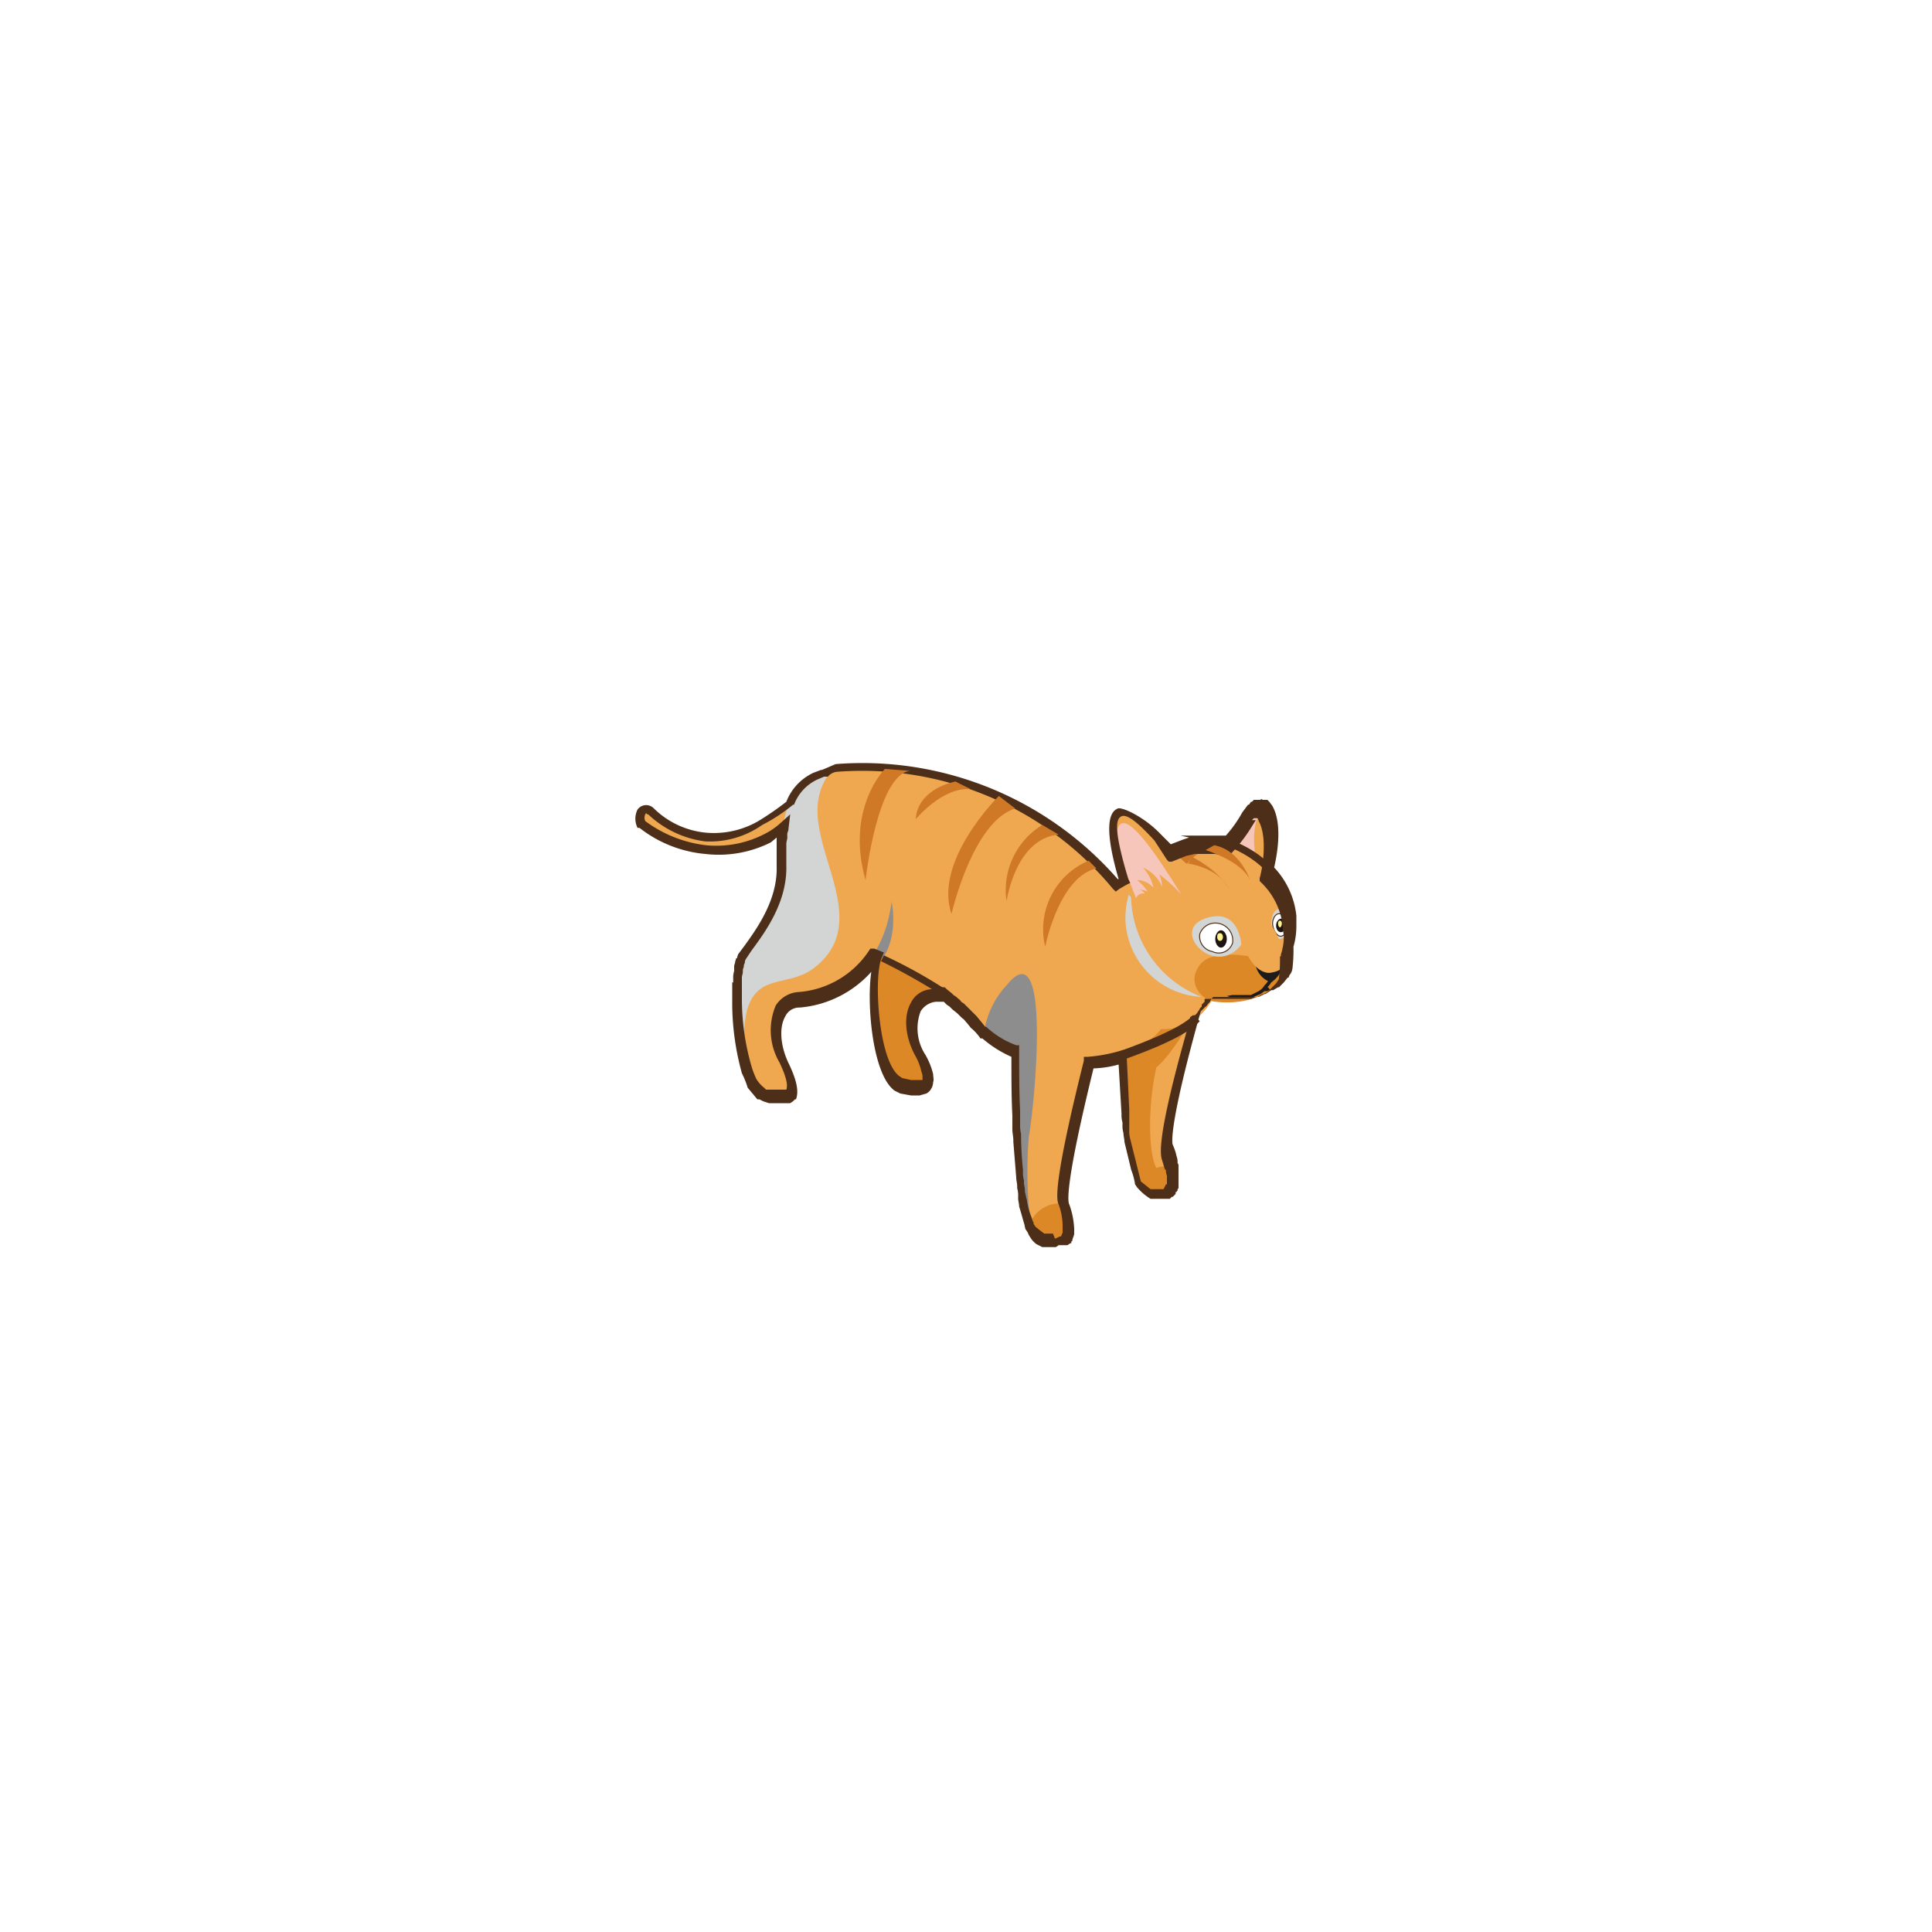 <svg xmlns="http://www.w3.org/2000/svg" xmlns:xlink="http://www.w3.org/1999/xlink" viewBox="0 0 200 200"><defs><style>.cls-1{mask:url(#mask);filter:url(#luminosity-noclip-6);}.cls-2{mix-blend-mode:multiply;fill:url(#linear-gradient);}.cls-3{fill:#efa750;}.cls-4{fill:#f7c6ba;}.cls-5{fill:#dc8827;}.cls-6{fill:#d2d5d4;}.cls-7{mask:url(#mask-2);}.cls-8{fill:#fff;stroke-width:0.1px;}.cls-18,.cls-8{stroke:#4c2e19;stroke-miterlimit:10;}.cls-9{fill:#1e1c1b;}.cls-10{fill:#cf7826;}.cls-11{fill:#1e1513;}.cls-12{fill:#fff48a;}.cls-13{mask:url(#mask-3);}.cls-14{mask:url(#mask-4);}.cls-15{fill:#8e8d8d;}.cls-16{mask:url(#mask-5);}.cls-17{mask:url(#mask-6);}.cls-18{fill:none;stroke-width:0.5px;}.cls-19{mask:url(#mask-7);}.cls-20{fill:#f39e30;}.cls-21{fill:#4c2e1a;}.cls-22{mask:url(#mask-8);}.cls-23{fill:#4c2e19;}.cls-24{filter:url(#luminosity-noclip-8);}.cls-25{filter:url(#luminosity-noclip-7);}.cls-26{filter:url(#luminosity-noclip-5);}.cls-27{filter:url(#luminosity-noclip-4);}.cls-28{filter:url(#luminosity-noclip-3);}.cls-29{filter:url(#luminosity-noclip-2);}.cls-30{filter:url(#luminosity-noclip);}</style><filter id="luminosity-noclip" x="131.25" y="-7542" width="1.73" height="32766" filterUnits="userSpaceOnUse" color-interpolation-filters="sRGB"><feFlood flood-color="#fff" result="bg"/><feBlend in="SourceGraphic" in2="bg"/></filter><mask id="mask" x="131.25" y="-7542" width="1.73" height="32766" maskUnits="userSpaceOnUse"><g class="cls-30"/></mask><linearGradient id="linear-gradient" x1="828.68" y1="97.31" x2="828.01" y2="101.3" gradientTransform="matrix(-1, 0, 0, 1, 960.72, 0)" gradientUnits="userSpaceOnUse"><stop offset="0" stop-color="#fff"/><stop offset="1"/></linearGradient><filter id="luminosity-noclip-2" x="131.62" y="-7542" width="1.85" height="32766" filterUnits="userSpaceOnUse" color-interpolation-filters="sRGB"><feFlood flood-color="#fff" result="bg"/><feBlend in="SourceGraphic" in2="bg"/></filter><mask id="mask-2" x="131.62" y="-7542" width="1.85" height="32766" maskUnits="userSpaceOnUse"><g class="cls-29"/></mask><filter id="luminosity-noclip-3" x="123.44" y="-7542" width="5.07" height="32766" filterUnits="userSpaceOnUse" color-interpolation-filters="sRGB"><feFlood flood-color="#fff" result="bg"/><feBlend in="SourceGraphic" in2="bg"/></filter><mask id="mask-3" x="123.44" y="-7542" width="5.07" height="32766" maskUnits="userSpaceOnUse"><g class="cls-28"/></mask><filter id="luminosity-noclip-4" x="116.46" y="-7542" width="7.93" height="32766" filterUnits="userSpaceOnUse" color-interpolation-filters="sRGB"><feFlood flood-color="#fff" result="bg"/><feBlend in="SourceGraphic" in2="bg"/></filter><mask id="mask-4" x="116.46" y="-7542" width="7.93" height="32766" maskUnits="userSpaceOnUse"><g class="cls-27"/></mask><filter id="luminosity-noclip-5" x="101.87" y="-7542" width="5.45" height="32766" filterUnits="userSpaceOnUse" color-interpolation-filters="sRGB"><feFlood flood-color="#fff" result="bg"/><feBlend in="SourceGraphic" in2="bg"/></filter><mask id="mask-5" x="101.87" y="-7542" width="5.45" height="32766" maskUnits="userSpaceOnUse"><g class="cls-26"/></mask><filter id="luminosity-noclip-6" x="131.25" y="95.27" width="1.73" height="5.34" filterUnits="userSpaceOnUse" color-interpolation-filters="sRGB"><feFlood flood-color="#fff" result="bg"/><feBlend in="SourceGraphic" in2="bg"/></filter><mask id="mask-6" x="131.25" y="95.27" width="1.73" height="5.34" maskUnits="userSpaceOnUse"><g class="cls-1"><path class="cls-2" d="M131.3,95.3a7.7,7.7,0,0,1,1.7,4.3,1.2,1.2,0,0,1-1,1,1.5,1.5,0,0,0,.7-1.9A9.7,9.7,0,0,0,131.3,95.3Z"/></g></mask><filter id="luminosity-noclip-7" x="87.97" y="-7542" width="4.97" height="32766" filterUnits="userSpaceOnUse" color-interpolation-filters="sRGB"><feFlood flood-color="#fff" result="bg"/><feBlend in="SourceGraphic" in2="bg"/></filter><mask id="mask-7" x="87.97" y="-7542" width="4.97" height="32766" maskUnits="userSpaceOnUse"><g class="cls-25"/></mask><filter id="luminosity-noclip-8" x="76.29" y="-7542" width="10.6" height="32766" filterUnits="userSpaceOnUse" color-interpolation-filters="sRGB"><feFlood flood-color="#fff" result="bg"/><feBlend in="SourceGraphic" in2="bg"/></filter><mask id="mask-8" x="76.29" y="-7542" width="10.6" height="32766" maskUnits="userSpaceOnUse"><g class="cls-24"/></mask></defs><g id="Cat_01"><path class="cls-3" d="M84.8,80.3h0a29.2,29.2,0,0,1-6.1,5A9,9,0,0,1,73,86.6,9.8,9.8,0,0,1,67.4,84a.6.6,0,0,0-1,0,1.5,1.5,0,0,0,0,1.3A14.4,14.4,0,0,0,73,88a11.3,11.3,0,0,0,6.6-1.4A12.8,12.8,0,0,0,84.8,80.3Z"/><path class="cls-3" d="M131.3,89.9s1.2-4.2,0-6.5-2.2,2.4-5,4.4C125.6,88.3,131.3,89.9,131.3,89.9Z"/><path class="cls-4" d="M127,87.2c2.2-2.1,3-5.4,4.1-4.1-.7.7-1.7,2.4-1.1,5.7A8.8,8.8,0,0,0,127,87.2Z"/><path class="cls-3" d="M124.8,102.3s-4.7,15.3-3.8,17.4.6,5.2-2.5,3.6-2.5-22.2-2.2-26.9C119.2,94.3,124.8,102.3,124.8,102.3Z"/><path class="cls-5" d="M121.3,120.8c.6,2.2-.1,3.9-2.8,2.5a1.8,1.8,0,0,1-.6-.8A3.1,3.1,0,0,1,121.3,120.8Z"/><path class="cls-5" d="M116.1,107.8c1.5-1.5,5.4-2.6,7.3-2.4,0,0-2,3.7-3.7,5.1-1,4.6-.7,9.2,0,10.4a4.5,4.5,0,0,1-1.6,2C116.6,120.9,116.2,114.2,116.1,107.8Z"/><path class="cls-5" d="M106.5,90.8s1.2,11-9.8,12c-2.5.2-2.9,3.5-1.5,6.2s1.1,4.1-1.9,3.2S89.9,100.4,91,98.9s4.1-4.7,4-8.7-.4-4.7,6.6-4.5C105.4,93.1,106.5,90.8,106.5,90.8Z"/><path class="cls-5" d="M95.4,109.2c1.3,2.7.8,3.9-2.1,3a2.1,2.1,0,0,1-1-.6C93.2,109.7,94.4,109.2,95.4,109.2Z"/><path class="cls-3" d="M86.5,79.4a34.8,34.8,0,0,1,29.1,12.2l1.4-.7c3.4-1.2,7.4,1.3,8.8,5.5s-.1,8.7-3.4,9.8a5.8,5.8,0,0,1-2.2.3c-4.4,5.5-15.1,3.5-18.4.1-5.2-6.1-11.7-8.4-14.9-8.2a11.1,11.1,0,0,1-4-5.4C80.2,86.7,83.9,79.8,86.5,79.4Z"/><path class="cls-3" d="M90.4,95.1c6.5-.9,12.2,3.8,14,5.8,3.6,3.8,8.7,5.1,10.2,2.4,3.2-5.4,4.4-4.6,4.4-4.6a71.8,71.8,0,0,1,6.7,4.3,5.8,5.8,0,0,1-3.3,3.2,5.8,5.8,0,0,1-2.2.3c-4.4,5.5-15.1,3.5-18.4.1-5-5.9-11.2-8.2-14.5-8.2A7.3,7.3,0,0,1,90.4,95.1Z"/><path class="cls-3" d="M114.2,103.9s-5,18.5-4.2,20.7.6,5.2-2.4,3.6-2.6-22.3-2.3-27C108.2,99.2,114.2,103.9,114.2,103.9Z"/><path class="cls-3" d="M116.5,95.1a8.4,8.4,0,0,0,8.5,8.2c4.7,0,8.8-3.1,8.8-7.6a9.2,9.2,0,0,0-8.8-8.8A8.4,8.4,0,0,0,116.5,95.1Z"/><path class="cls-3" d="M128.9,89.7c1.8,2.2,5.1,5.6,4.4,10.5-.4,2.6-6.4,5.7-12.8,1.3C118.6,97,122.8,82,128.9,89.7Z"/><path class="cls-6" d="M131.6,95.7c0,.8.4,1.5.9,1.5s1-.7,1-1.5-.4-1.6-1-1.6S131.6,94.8,131.6,95.7Z"/><g class="cls-7"><path class="cls-5" d="M131.6,95.7c0,.8.4,1.5.9,1.5s1-.7,1-1.5-.4-1.6-1-1.6S131.6,94.8,131.6,95.7Z"/></g><path class="cls-8" d="M131.8,96c.2.7.6,1,.9.9s.7-.6.6-1.3-.6-1.1-1-1S131.6,95.4,131.8,96Z"/><path class="cls-5" d="M110,124.6c1,2.7.6,5.2-2.4,3.6a3.6,3.6,0,0,1-1-1.5A3.3,3.3,0,0,1,110,124.6Z"/><path class="cls-5" d="M124.2,99.9c1.3-1.8,5.6-.8,5.6-.8l2.1-.2c.6-.3,1.2-1.5,1.5-.6a12.1,12.1,0,0,1-.1,1.9c-.3,2-3.7,4.2-8.1,3.4C123.6,102.7,123.2,101.2,124.2,99.9Z"/><path class="cls-9" d="M132.9,99.8a3.3,3.3,0,0,1-1.3,1.9A2.4,2.4,0,0,1,130,100,19.4,19.4,0,0,1,132.9,99.8Z"/><path class="cls-3" d="M131.2,95.2a8.4,8.4,0,0,1,1.8,4.4c0,.7-.8,1-1.5,1.1s-1.9-.5-2.7-2.6S129,92.3,131.2,95.2Z"/><path class="cls-10" d="M125,86.9a8.8,8.8,0,0,1,3.3.7l1.7,1h.1c-.7-.3-5.7-2.6-7.8,1.8a5.1,5.1,0,0,1-1.8-2.3A8.5,8.5,0,0,1,125,86.9Z"/><path class="cls-11" d="M132.1,95.8c0,.4.2.7.5.7s.4-.3.4-.7-.2-.7-.4-.7S132.1,95.4,132.1,95.8Z"/><path class="cls-12" d="M132.3,95.6c0,.2.1.4.2.4s.2-.2.2-.4-.1-.3-.2-.3S132.3,95.4,132.3,95.6Z"/><path class="cls-6" d="M128.5,97.8s-.2-4-3.8-2.7S125.8,101.3,128.5,97.8Z"/><g class="cls-13"><path class="cls-5" d="M128.5,97.8s-.2-4-3.8-2.7S125.8,101.3,128.5,97.8Z"/></g><path class="cls-8" d="M124.2,96.7a1.6,1.6,0,0,0,1.3,1.8,1.5,1.5,0,0,0,2.1-.9,1.8,1.8,0,0,0-1.4-2A1.7,1.7,0,0,0,124.2,96.7Z"/><path class="cls-11" d="M125.8,97.2c0,.5.3.9.6.9s.6-.4.6-.9-.3-.9-.6-.9S125.8,96.7,125.8,97.2Z"/><path class="cls-12" d="M126,97c0,.2.1.4.3.4s.3-.2.3-.4-.1-.4-.3-.4S126,96.7,126,97Z"/><path class="cls-6" d="M124.4,103.2a8.3,8.3,0,0,1-7.9-8.1,8.7,8.7,0,0,1,.6-3.2A11.4,11.4,0,0,0,124.4,103.2Z"/><g class="cls-14"><path class="cls-5" d="M124.4,103.2a8.3,8.3,0,0,1-7.9-8.1,8.7,8.7,0,0,1,.6-3.2A11.4,11.4,0,0,0,124.4,103.2Z"/></g><path class="cls-15" d="M104.2,102c4.7-5.9,2.9,12.4,2.3,15.7a45.6,45.6,0,0,0,.2,9.2c-1.4-3.2-1.7-11.7-1.6-18.3a9.7,9.7,0,0,1-3.2-1.9A9,9,0,0,1,104.2,102Z"/><g class="cls-16"><path class="cls-3" d="M104.2,102c4.7-5.9,2.9,12.4,2.3,15.7a45.6,45.6,0,0,0,.2,9.2c-1.4-3.2-1.7-11.7-1.6-18.3a9.7,9.7,0,0,1-3.2-1.9A9,9,0,0,1,104.2,102Z"/></g><path class="cls-9" d="M127.6,103h1.9l.4-.2.4-.2a1.7,1.7,0,0,0,.6-.6,2.1,2.1,0,0,0,.5-.7l.3.2a2.1,2.1,0,0,1-.5.7h.1c0,.1.1.1.1.2h.1l-.3.2h-.3l-.4.3-.5.2-.5.2h-1.9l-.6-.2h0Z"/><g class="cls-17"><path class="cls-5" d="M131.3,95.3a7.7,7.7,0,0,1,1.7,4.3,1.2,1.2,0,0,1-1,1,1.5,1.5,0,0,0,.7-1.9A9.7,9.7,0,0,0,131.3,95.3Z"/></g><path class="cls-18" d="M133.4,97.9s2.1-8.1-7.6-11C128.2,87,135.3,90.3,133.4,97.9Z"/><path class="cls-15" d="M92.1,92.5s1.2,3.7-.7,6.7l-2.7-.7Z"/><g class="cls-19"><path class="cls-20" d="M92.1,92.5s1.2,3.7-.7,6.7l-2.7-.7Z"/><path class="cls-21" d="M91.6,99.8h-.4a13.6,13.6,0,0,0-2.5-.7H88l4.2-7.6.3,1.1a8.8,8.8,0,0,1-.7,7.1Zm-2.1-1.6,1.6.4a8.4,8.4,0,0,0,.8-4.7Z"/></g><path class="cls-3" d="M92.4,90.2s1.2,11.9-9.8,13.1c-2.6.2-2.9,3.7-1.5,6.6s1,4.5-1.9,3.5S75.7,100.6,76.8,99s4.2-5.1,4.1-9.4.2-10.1,7.2-10C91.9,87.6,92.4,90.2,92.4,90.2Z"/><path class="cls-3" d="M81.2,110c1.4,3,.9,4.4-2,3.4a2.1,2.1,0,0,1-1.3-1.3A3.1,3.1,0,0,1,81.2,110Z"/><path class="cls-6" d="M76.8,99c1.1-1.7,4.2-5.1,4.1-9.4s.2-8.9,5.2-9.8c-.8.9-1.9,2.7-1.3,5.9.8,4.8,4.5,10.5-.4,14.4-2.7,2.2-6,.5-7.1,4.6a14.8,14.8,0,0,0,0,6C76,106.9,76,100.2,76.8,99Z"/><g class="cls-22"><path class="cls-5" d="M76.8,99c1.1-1.7,4.2-5.1,4.1-9.4s.2-8.9,5.2-9.8c-.8.9-1.9,2.7-1.3,5.9.8,4.8,4.5,10.5-.4,14.4-2.7,2.2-6,.5-7.1,4.6a14.8,14.8,0,0,0,0,6C76,106.9,76,100.2,76.8,99Z"/></g><path class="cls-3" d="M124.9,90.8c-4-2.1-7.2-7.6-9-6.8s1,8.7,1,8.7C121.2,96.4,125.1,90.9,124.9,90.8Z"/><path class="cls-4" d="M122.3,92.6c-1.3-2-5-8.2-6.3-7.3s1.3,6.8,1.6,7.7a.8.8,0,0,1,.9-.5.8.8,0,0,0-.6-.4,2.2,2.2,0,0,1,.9.2,4.4,4.4,0,0,0-1.1-1.2,2.3,2.3,0,0,1,1.7.8,4.3,4.3,0,0,0-1.1-2.1,3.8,3.8,0,0,1,2,2,3.3,3.3,0,0,0-.3-1.3A17.3,17.3,0,0,1,122.3,92.6Z"/><path class="cls-23" d="M109.3,129.1h-1.4l-.6-.3a2.5,2.5,0,0,1-.7-.8,1.4,1.4,0,0,1-.2-.4l-.2-.3h0c-.1-.1-.1-.4-.2-.7s-.3-1.1-.5-1.7h0c0-.3-.1-.6-.1-.8v-.2a2.8,2.8,0,0,0-.1-.9v-.2c0-.3-.1-.6-.1-.9h0l-.3-3.7v-.2c0-.3-.1-.7-.1-1.1v-1.4c-.1-1.9-.1-4-.1-6.1a11.9,11.9,0,0,1-3-1.9h-.2a5.2,5.2,0,0,0-1-1.1l-.4-.5c-.2-.2-.3-.4-.5-.5l-.3-.3-.2-.2-.5-.4-.3-.3-.3-.2-.3-.3h-.8a2.1,2.1,0,0,0-1.6,1,5,5,0,0,0,.5,4.5,7.5,7.5,0,0,1,.8,2c0,.3.1.6,0,.8a1.4,1.4,0,0,1-.2.7,1.2,1.2,0,0,1-.5.5l-.7.2h-.9l-1.1-.2-.6-.3c-2.3-1.7-2.9-9-2.4-12.3a11.2,11.2,0,0,1-7.4,3.7,1.6,1.6,0,0,0-1.5.9c-.7,1.2-.5,3.2.4,5h0c.8,1.7,1,2.8.7,3.6h-.1l-.2.2h0l-.3.2H79.6l-.6-.2-.4-.2h-.2l-1-1.2a9.4,9.4,0,0,0-.6-1.5,27.4,27.4,0,0,1-1-7v-2.4h.1v-.7a4.3,4.3,0,0,1,.1-.5V100c0-.1.1-.3.1-.4s.1-.3.1-.4h.1c0-.2.1-.3.1-.4l.6-.8c1.3-1.8,3.5-4.8,3.4-8.3V86.7h0l-.6.5A12,12,0,0,1,73,88.4a12.9,12.9,0,0,1-6.8-2.7H66a2.1,2.1,0,0,1,0-1.9,1.1,1.1,0,0,1,1.7-.1,8.9,8.9,0,0,0,5.4,2.5,9.2,9.2,0,0,0,5.4-1.2,30.9,30.9,0,0,0,2.9-2,5.5,5.5,0,0,1,2.8-3l.8-.3h.1l1.4-.6A35.1,35.1,0,0,1,115.7,91h.1c-1.9-6.5-.5-7.1-.1-7.3s2.7.8,4.5,2.7l1,1,1.3-.5.6-.2-.9-.2h4.7a13.1,13.1,0,0,0,1.7-2.4l.6-.8h.1l.2-.3h.1l.2-.2h.7c0-.1.1-.1.2,0h.5l.2.2.3.4c1.1,1.9.5,5.1.2,6.4a8.6,8.6,0,0,1,2.3,5v1.1a7.6,7.6,0,0,1-.3,2.1V98h0a16.2,16.2,0,0,1-.1,2.2,1.4,1.4,0,0,1-.2.6h0a.8.8,0,0,0-.2.4h-.1l-.4.5-.5.5h-.1l-.5.3h-.2l-.6.4h-.1l-.6.3h-4.7l-.2.2-.2.4c-.1,0-.1.1-.2.2s-.1.2-.2.2l-.3.3-.2.2c-3.2,11.4-3,13.5-2.9,13.8a5.6,5.6,0,0,1,.4,1.2h0a1.7,1.7,0,0,1,.1.7.4.4,0,0,1,.1.3V123c-.1.1-.1.1-.1.2s-.1.1-.1.2h-.1v.2l-.3.3h-.1l-.2.2h-2a5.8,5.8,0,0,1-1.4-1.2l-.2-.3h0a6.8,6.8,0,0,0-.4-1.5l-.7-2.9c0-.3-.1-.6-.1-.9h0a2.8,2.8,0,0,1-.1-.9v-.2a2.8,2.8,0,0,1-.1-.9l-.3-5.1a10.9,10.9,0,0,1-2.6.4c-2.9,11.8-2.7,13.8-2.5,14.1a8.5,8.5,0,0,1,.5,2.5v.5c0,.2-.1.3-.1.4a.8.8,0,0,0-.1.4h-.1v.2h-.1l-.3.2h-.9Zm-.1-.9h.1l.4-.2h.1c.1-.1.1-.1.1-.2a.4.4,0,0,0,.1-.3V127a6.6,6.6,0,0,0-.4-2.3c-.2-.4-.7-1.7,2.6-14.9v-.4h.4a16.1,16.1,0,0,0,3.3-.6l.7-.2.3,6.3V117a2.8,2.8,0,0,0,.1.9l.7,2.8.4,1.6,1,.8h1.3a.1.1,0,0,0,.1-.1l.2-.4h.1v-.2h0V122h0v-.3a1.3,1.3,0,0,1-.1-.6h-.1l-.3-1c-.5-1.3.5-6.2,2.9-14.6v-.2l.3-.2h.2l.2-.2.2-.3a.3.3,0,0,0,.1-.2l.2-.2v-.2l.3-.3v-.3h4.8l.5-.2h.2l.5-.3h.1l.4-.2.2-.2.3-.3.4-.4h0l.2-.3h0a.4.4,0,0,0,.1-.3,15.5,15.5,0,0,0,.1-2.2h.1v-.2h0a5.7,5.7,0,0,0,.3-1.8c0-.3-.1-.6-.1-1a7.4,7.4,0,0,0-2.2-4.6l-.2-.2v-.3c.2-.6.9-4.1-.1-5.9,0-.1-.1-.2-.1-.3h-.4l-.2.2H130l-.5.8a16.5,16.5,0,0,1-2.1,2.7l-.2.2h-.3l-1.1-.2h-2.1l-.9.2-1.5.6H121l-.2-.2L119.5,87c-1.3-1.4-2.7-2.8-3.4-2.5s-.7,1.8.7,6.5l.2.4-.4.2-.7.4-.4.3-.3-.3A33.7,33.7,0,0,0,86.6,79.9a1.4,1.4,0,0,0-.9.5h-.4l-.7.3a4.7,4.7,0,0,0-2.4,2.6h-.1a17.5,17.5,0,0,1-3.2,2.1A9.4,9.4,0,0,1,73,87.1a10.5,10.5,0,0,1-5.9-2.8H67c-.1-.1-.1-.2-.2,0a.8.8,0,0,0,0,.7,13.1,13.1,0,0,0,6.3,2.5,10.9,10.9,0,0,0,6.3-1.3,7.5,7.5,0,0,0,1.4-1l1-.9L81.6,86a.9.9,0,0,0-.1.5v.3a4.3,4.3,0,0,0-.1.5v2.3c.1,3.8-2.2,6.9-3.6,8.8l-.6.9h0a.8.8,0,0,0-.1.4.6.6,0,0,0-.1.4h0a.9.9,0,0,0-.1.5c0,.2-.1.4-.1.6v2.4a25.1,25.1,0,0,0,1,6.8,8.9,8.9,0,0,0,.5,1.3h0a3.4,3.4,0,0,0,.8.9l.2.2h2.1c.1-.3.2-.9-.7-2.8h0a6.6,6.6,0,0,1-.4-5.9,3,3,0,0,1,2.3-1.4,9.6,9.6,0,0,0,7.3-4.2l.2-.3h.4l.5.2.5.2-.2.5c-.9,1.8-.4,10.7,1.8,12.3l.3.2.9.2h1.2v-.3a1.1,1.1,0,0,0-.1-.5,6,6,0,0,0-.7-1.8c-1-1.9-1.2-4-.4-5.4a2.5,2.5,0,0,1,2.3-1.4l.9-.2h.3l.2.2.5.4.2.2.3.2c.2.2.4.3.5.5l.3.2.3.3.5.5.5.5.9,1.1h.1a9.1,9.1,0,0,0,3.1,1.9h.3v.3c0,2.3,0,4.5.1,6.5h0v1.3a4.1,4.1,0,0,0,.1,1.1v.2a34.9,34.9,0,0,0,.2,3.5v.2a2.8,2.8,0,0,0,.1.9v.2c0,.3.1.5.1.8v.2c.1.3.1.5.2.8h0a7.5,7.5,0,0,0,.4,1.6,4.2,4.2,0,0,1,.2.6.4.4,0,0,1,.1.3l.2.3.5.4.4.3h.9Z"/><path class="cls-10" d="M91.6,79.6s-4.1,4.1-2,11.5c0,0,1.2-10.9,4.6-11.3Z"/><path class="cls-10" d="M98.9,80.9s-3.9.7-4.1,3.9c0,0,2.8-3.4,5.7-3.1Z"/><path class="cls-10" d="M103.4,82.4s-6.8,6.7-4.9,12.2c0,0,2.2-9.6,6.6-10.9Z"/><path class="cls-10" d="M107.9,85.4a7.9,7.9,0,0,0-3.7,7.9s.9-6.5,5.4-6.9Z"/><path class="cls-10" d="M112.7,89.1a7.7,7.7,0,0,0-4.5,8.9s1.4-7.2,5.3-8.1Z"/><path class="cls-10" d="M123,89.4s3.4.4,4.4,3c0,0-.6-1.9-4-3.7"/><path class="cls-10" d="M124.8,88s3.7,1.1,4.6,3.1c0,0-1-3.1-3.7-3.6"/><path class="cls-23" d="M97.6,103.1a63.9,63.9,0,0,0-6.4-3.6l.3-.6a50.6,50.6,0,0,1,6.5,3.6Z"/><path class="cls-23" d="M116.3,109.7l-.3-.9c1.6-.6,6.3-2.3,7.5-3.7l.7.6C122.6,107.6,116.5,109.6,116.3,109.7Z"/></g></svg>